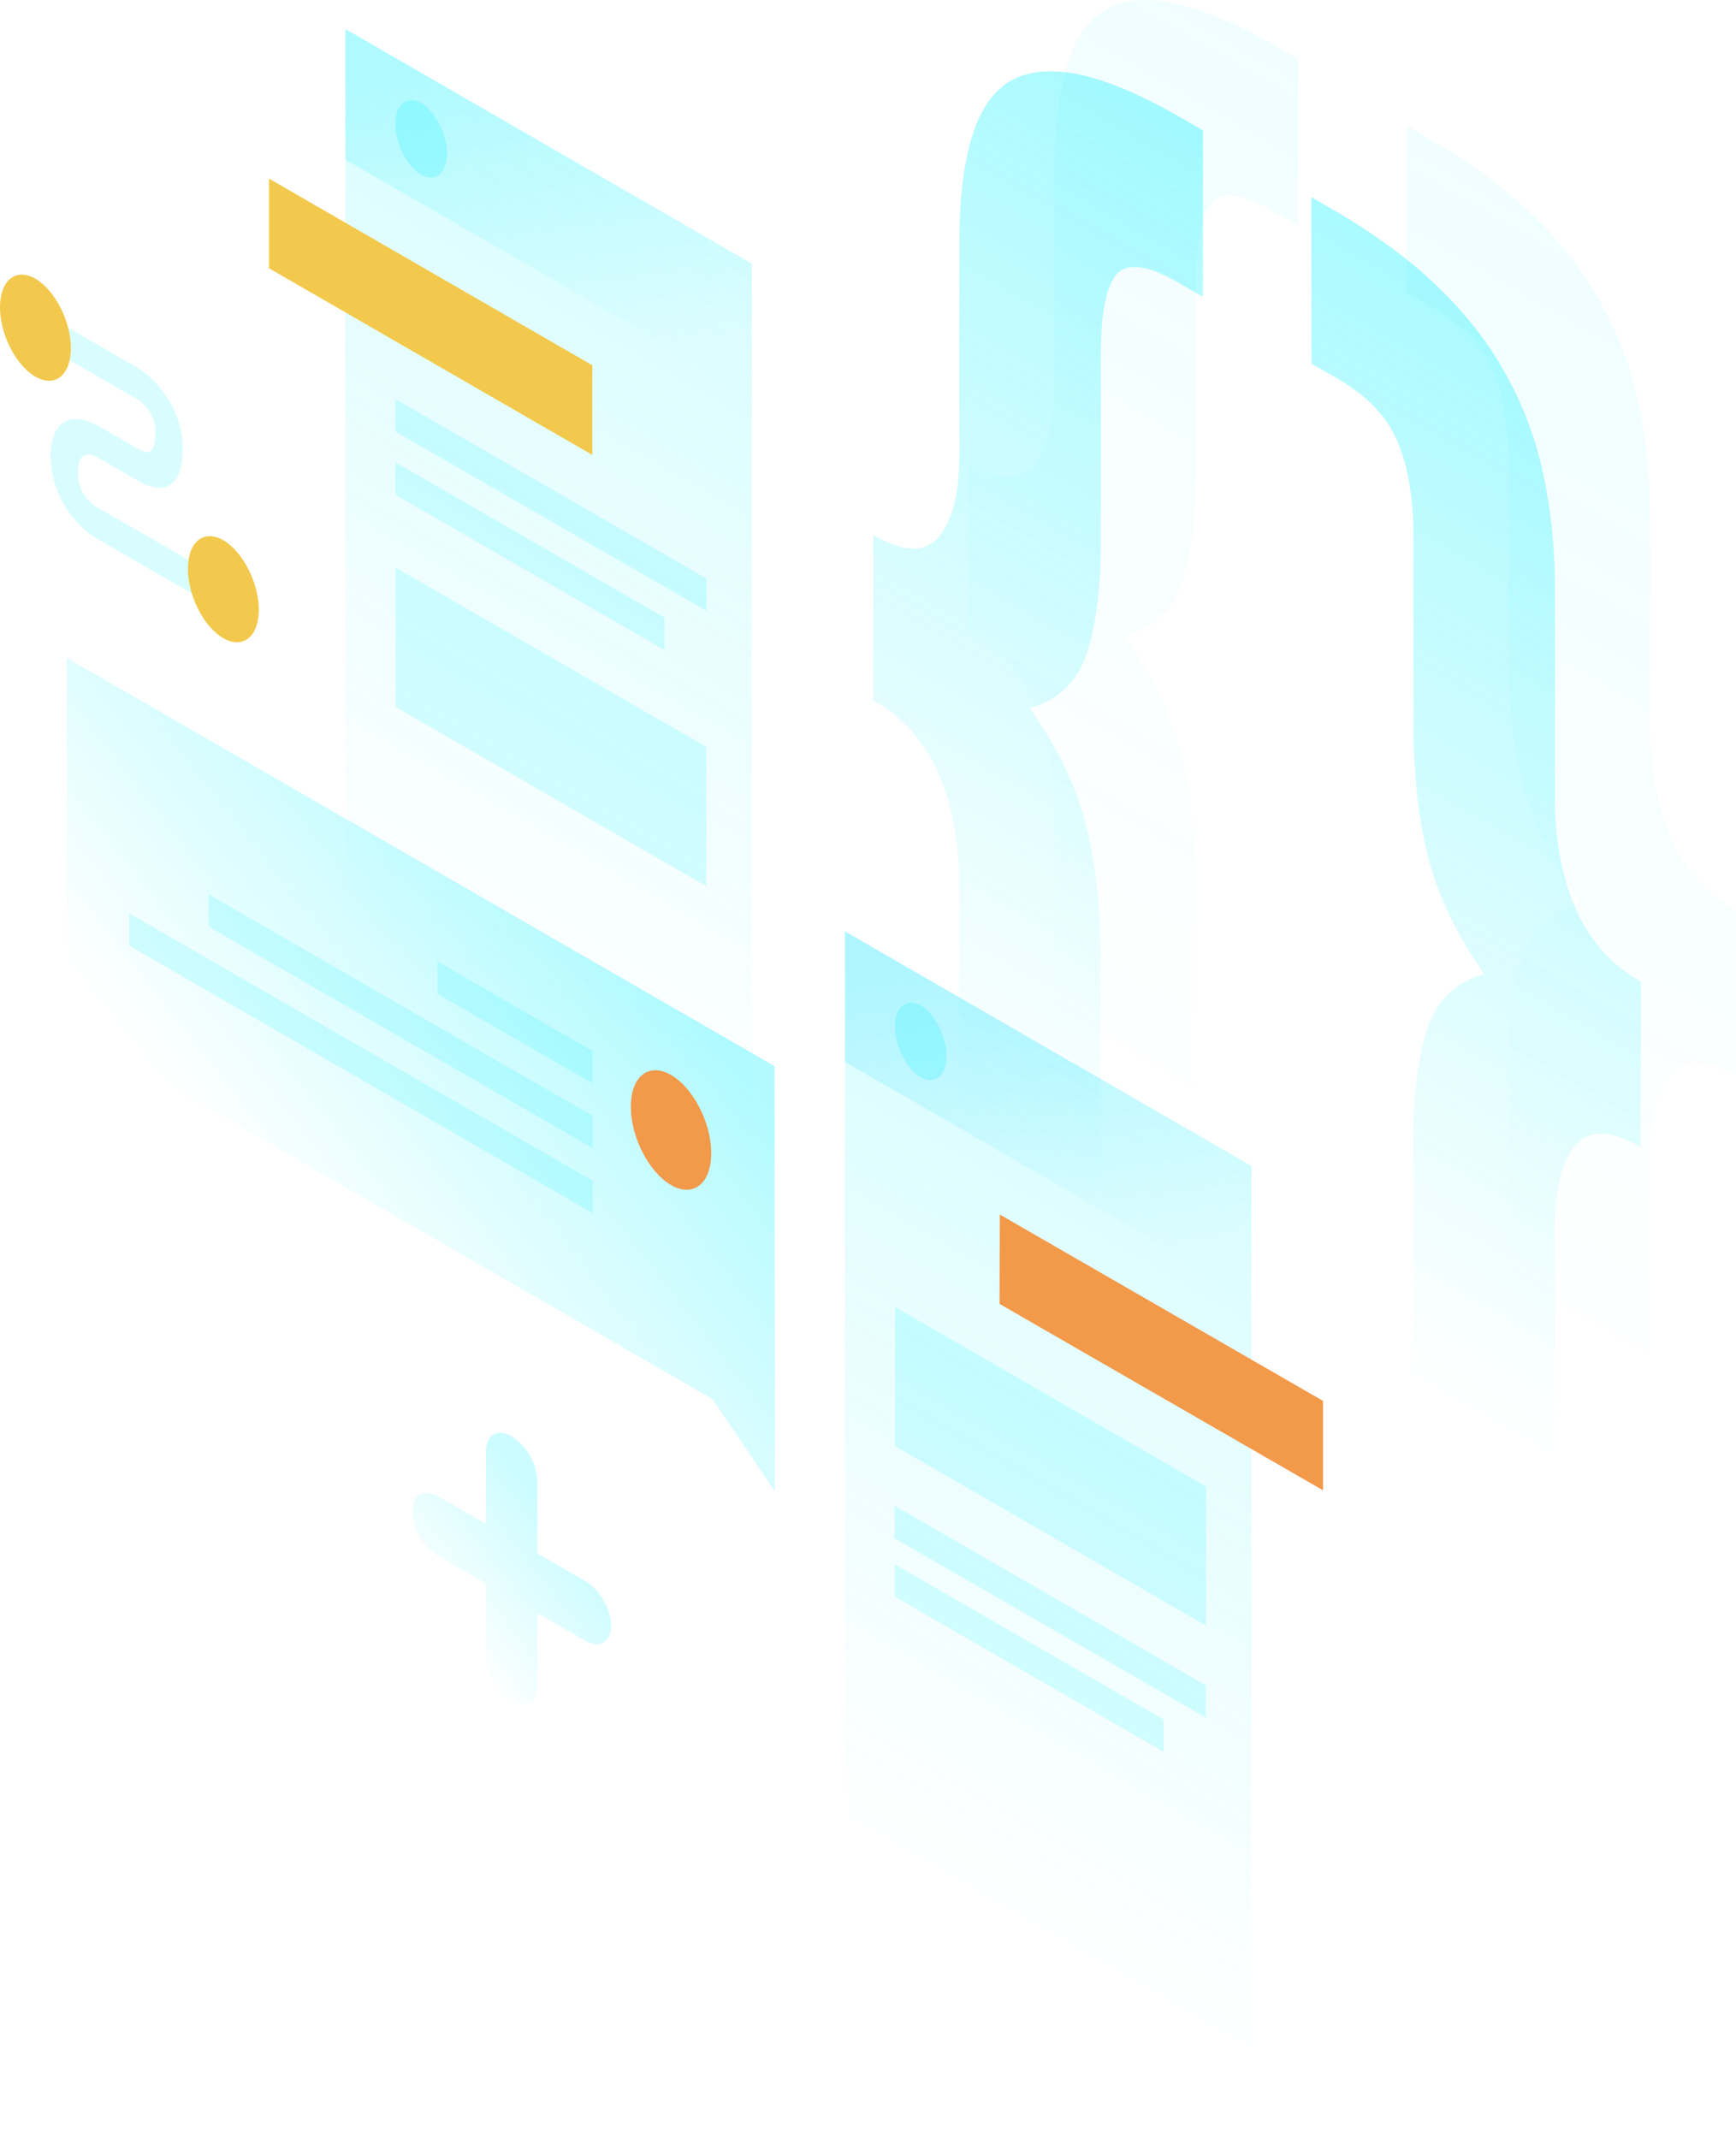 <svg width="423" height="521" viewBox="0 0 423 521" fill="none" xmlns="http://www.w3.org/2000/svg">
<path opacity="0.07" d="M422.942 262.045C415.581 257.76 410.249 257.645 406.945 261.698C403.641 265.693 402.018 272.468 402.018 282.023V333.501C402.018 343.287 401.091 351.394 399.294 357.822C397.497 364.481 394.425 369.229 390.194 372.008C386.079 374.846 380.515 375.599 373.443 374.267C366.546 372.993 357.91 369.403 347.593 363.438L342.666 360.601V320.067L348.81 323.599C356.171 327.884 361.098 328.405 363.59 325.279C366.198 322.267 367.531 315.956 367.531 306.401V261.061C367.531 249.248 368.691 239.925 371.009 233.035C373.327 226.144 377.906 221.801 384.804 219.832C377.906 209.93 373.327 200.26 371.009 190.763C368.691 181.267 367.589 170.612 367.589 158.799V113.459C367.589 103.905 366.256 96.145 363.648 90.065C361.214 84.101 356.287 79.005 348.868 74.72L342.724 71.188V30.654L347.651 33.491C357.968 39.456 366.604 45.767 373.501 52.484C380.573 59.259 386.137 66.498 390.252 74.083C394.541 81.785 397.555 90.007 399.352 98.751C401.149 107.263 402.076 116.47 402.076 126.198V177.677C402.076 187.231 403.699 195.917 407.003 203.676C410.307 211.494 415.639 217.516 423 221.743L422.942 262.045Z" fill="url(#paint0_linear)"/>
<path opacity="0.07" d="M236.018 112.938C243.379 117.223 248.711 117.339 252.015 113.285C255.319 109.29 256.941 102.515 256.941 92.96V41.482C256.941 31.696 257.869 23.589 259.666 17.162C261.462 10.502 264.418 5.696 268.534 2.859C272.823 0.079 278.387 -0.673 285.284 0.601C292.356 1.932 301.05 5.58 311.367 11.545L316.294 14.382V54.916L310.15 51.384C302.789 47.099 297.746 46.52 295.138 49.531C292.703 52.658 291.428 58.97 291.428 68.524V113.864C291.428 125.677 290.269 135 287.951 141.891C285.632 148.724 281.053 153.124 274.156 155.093C281.053 164.995 285.632 174.665 287.951 184.162C290.269 193.659 291.37 204.313 291.37 216.126V261.466C291.37 271.021 292.588 278.78 295.08 284.744C297.688 290.824 302.731 295.978 310.092 300.205L316.236 303.737V344.272L311.309 341.434C300.992 335.47 292.298 329.1 285.226 322.325C278.329 315.608 272.765 308.428 268.476 300.726C264.361 293.141 261.404 284.976 259.608 276.174C257.811 267.662 256.884 258.455 256.884 248.727V197.249C256.884 187.694 255.261 179.008 251.957 171.249C248.653 163.432 243.321 157.409 235.96 153.182L236.018 112.938Z" fill="url(#paint1_linear)"/>
<path opacity="0.4" d="M399.758 279.417C392.397 275.132 387.064 275.016 383.76 279.07C380.457 283.065 378.834 289.84 378.834 299.394V350.873C378.834 360.659 377.906 368.766 376.11 375.193C374.313 381.852 371.241 386.601 367.01 389.38C362.894 392.217 357.33 392.97 350.259 391.638C343.361 390.364 334.725 386.774 324.408 380.81L319.482 377.973V337.439L325.625 340.971C332.986 345.256 337.913 345.777 340.405 342.65C343.014 339.639 344.347 333.327 344.347 323.773V278.433C344.347 266.62 345.506 257.297 347.825 250.406C350.143 243.515 354.722 239.172 361.619 237.204C354.722 227.302 350.143 217.631 347.825 208.135C345.506 198.638 344.405 187.984 344.405 176.171V130.831C344.405 121.276 343.072 113.517 340.463 107.437C338.029 101.472 333.102 96.377 325.683 92.092L319.539 88.559V48.025L324.466 50.863C334.783 56.827 343.419 63.139 350.317 69.856C357.388 76.631 362.952 83.869 367.068 91.455C371.357 99.156 374.371 107.379 376.167 116.123C377.964 124.635 378.892 133.842 378.892 143.57V195.048C378.892 204.603 380.515 213.289 383.818 221.048C387.122 228.865 392.455 234.887 399.816 239.115L399.758 279.417Z" fill="url(#paint2_linear)"/>
<path opacity="0.4" d="M212.833 130.309C220.194 134.594 225.527 134.71 228.83 130.657C232.134 126.661 233.757 119.886 233.757 110.332V58.854C233.757 49.068 234.684 40.961 236.481 34.533C238.278 27.874 241.234 23.068 245.349 20.23C249.638 17.451 255.203 16.698 262.1 17.972C269.171 19.304 277.865 22.952 288.182 28.916L293.109 31.754V72.288L286.965 68.755C279.604 64.471 274.562 63.891 271.953 66.903C269.519 70.029 268.244 76.341 268.244 85.896V131.236C268.244 143.049 267.085 152.372 264.766 159.262C262.448 166.095 257.869 170.496 250.971 172.465C257.869 182.367 262.448 192.037 264.766 201.534C267.085 211.03 268.186 221.685 268.186 233.498V278.838C268.186 288.392 269.403 296.152 271.895 302.116C274.504 308.196 279.546 313.35 286.907 317.577L293.051 321.109V361.643L288.125 358.806C277.807 352.841 269.113 346.472 262.042 339.697C255.145 332.98 249.58 325.799 245.291 318.098C241.176 310.512 238.22 302.348 236.423 293.546C234.626 285.034 233.699 275.827 233.699 266.098V214.62C233.699 205.066 232.076 196.38 228.772 188.621C225.469 180.803 220.136 174.781 212.775 170.554L212.833 130.309Z" fill="url(#paint3_linear)"/>
<path opacity="0.15" d="M84.159 7.086L183.215 64.239L183.157 301.247L84.102 244.094L84.159 7.086Z" fill="url(#paint4_linear)"/>
<path d="M65.554 43.509L144.323 88.965V110.795L65.554 65.339V43.509Z" fill="#F2C94C"/>
<path opacity="0.15" d="M96.389 138.243L172.087 181.904V215.836L96.389 172.175V138.243Z" fill="#00F0FF"/>
<path opacity="0.15" d="M96.331 97.188L172.144 140.906V148.782L96.331 105.121V97.188Z" fill="#00F0FF"/>
<path opacity="0.15" d="M96.331 112.59L161.885 150.403V158.278L96.331 120.466V112.59Z" fill="#00F0FF"/>
<path opacity="0.2" d="M84.16 7.086L183.215 64.239V96.029L84.16 38.876V7.086Z" fill="url(#paint5_linear)"/>
<path opacity="0.2" d="M108.909 37.429C108.909 42.235 106.069 44.493 102.591 42.525C99.114 40.498 96.331 34.997 96.331 30.191C96.331 25.384 99.171 23.126 102.649 25.095C106.069 27.122 108.909 32.623 108.909 37.429Z" fill="#00F0FF"/>
<path opacity="0.15" d="M205.878 226.838L304.933 283.991L304.875 521L205.82 463.847L205.878 226.838Z" fill="url(#paint6_linear)"/>
<path d="M243.611 295.805L322.38 341.203V362.975L243.553 317.577L243.611 295.805Z" fill="#F2994A"/>
<path opacity="0.15" d="M218.108 318.33L293.863 362.048V395.923L218.108 352.204V318.33Z" fill="#00F0FF"/>
<path opacity="0.15" d="M217.992 366.739L293.805 410.458V418.333L217.992 374.672V366.739Z" fill="#00F0FF"/>
<path opacity="0.15" d="M217.992 380.984L283.546 418.796V426.672L217.992 388.859V380.984Z" fill="#00F0FF"/>
<path opacity="0.2" d="M205.878 226.838L304.933 283.991V315.782L205.878 258.629V226.838Z" fill="url(#paint7_linear)"/>
<path opacity="0.2" d="M230.627 257.239C230.627 262.045 227.787 264.304 224.309 262.335C220.832 260.308 218.05 254.807 218.05 250.001C218.05 245.195 220.89 242.937 224.367 244.905C227.787 246.874 230.627 252.433 230.627 257.239Z" fill="#00F0FF"/>
<path opacity="0.3" d="M188.721 259.671L16.287 160.247L16.345 250.058L173.593 340.739L188.837 363.264L188.721 259.671Z" fill="url(#paint8_linear)"/>
<path opacity="0.15" d="M144.381 255.965L106.591 234.193V242.068L144.381 263.841V255.965Z" fill="#00F0FF"/>
<path opacity="0.15" d="M144.381 271.773L50.832 217.805V225.68L144.439 279.649L144.381 271.773Z" fill="#00F0FF"/>
<path opacity="0.15" d="M144.439 287.582L31.473 222.438V230.313L144.439 295.457V287.582Z" fill="#00F0FF"/>
<path d="M153.713 269.573C153.713 276.985 158.118 285.497 163.508 288.624C168.899 291.751 173.304 288.277 173.304 280.865C173.304 273.453 168.899 264.941 163.508 261.814C158.06 258.687 153.713 262.161 153.713 269.573Z" fill="#F2994A"/>
<path opacity="0.15" d="M33.328 97.187L10.491 83.985V76.283L33.328 89.486C35.182 90.586 37.907 92.728 40.225 96.087C42.717 99.677 44.514 104.194 44.514 109.116C44.514 114.559 43.123 117.628 40.515 118.554C38.023 119.365 35.124 117.975 33.328 116.933L23.938 111.49L23.88 111.432C23.069 110.969 21.793 110.506 20.808 110.795C19.997 111.027 19.011 111.895 19.011 114.906C19.011 117.917 19.939 119.77 20.75 120.871C21.735 122.26 23.011 123.245 23.822 123.65L23.938 123.708L52.687 140.269V147.971L24.112 131.467C22.141 130.425 19.301 128.283 16.867 124.866C14.2 121.102 12.346 116.354 12.346 111.027C12.346 105.757 14.2 103.036 16.809 102.283C19.243 101.588 22.083 102.63 24.054 103.788L33.386 109.174C34.719 109.926 35.762 110.274 36.4 110.042C36.921 109.869 37.849 109.116 37.849 105.236C37.849 102.688 37.037 101.067 36.226 99.909C35.298 98.635 34.081 97.593 33.328 97.187Z" fill="#00F0FF"/>
<path d="M17.272 84.795C17.272 91.397 13.389 94.466 8.636 91.744C3.883 89.022 0 81.437 0 74.836C0 68.234 3.883 65.165 8.636 67.887C13.389 70.666 17.272 78.252 17.272 84.795Z" fill="#F2C94C"/>
<path d="M63.062 148.492C63.062 155.093 59.178 158.162 54.425 155.441C49.673 152.719 45.789 145.134 45.789 138.532C45.789 131.931 49.673 128.862 54.425 131.584C59.178 134.363 63.062 141.949 63.062 148.492Z" fill="#F2C94C"/>
<path opacity="0.2" d="M124.674 349.831C128.152 351.857 130.934 356.663 130.934 360.717V378.378L142.642 385.095C146.12 387.122 148.902 391.928 148.902 395.981C148.902 399.977 146.062 401.598 142.642 399.63L130.934 392.912V410.574C130.934 414.569 128.094 416.191 124.674 414.222C121.197 412.195 118.415 407.389 118.415 403.335V385.674L106.707 378.957C103.229 376.93 100.447 372.124 100.447 368.071C100.447 364.075 103.287 362.454 106.707 364.423L118.415 371.14V353.479C118.415 349.425 121.197 347.804 124.674 349.831Z" fill="url(#paint9_linear)"/>
<defs>
<linearGradient id="paint0_linear" x1="459.408" y1="42.361" x2="316.662" y2="289.996" gradientUnits="userSpaceOnUse">
<stop stop-color="#00F0FF"/>
<stop offset="1" stop-color="#00F0FF" stop-opacity="0"/>
</linearGradient>
<linearGradient id="paint1_linear" x1="390.673" y1="1.67" x2="247.928" y2="249.305" gradientUnits="userSpaceOnUse">
<stop stop-color="#00F0FF"/>
<stop offset="1" stop-color="#00F0FF" stop-opacity="0"/>
</linearGradient>
<linearGradient id="paint2_linear" x1="436.223" y1="59.733" x2="293.478" y2="307.368" gradientUnits="userSpaceOnUse">
<stop stop-color="#00F0FF"/>
<stop offset="1" stop-color="#00F0FF" stop-opacity="0"/>
</linearGradient>
<linearGradient id="paint3_linear" x1="367.488" y1="19.041" x2="224.743" y2="266.676" gradientUnits="userSpaceOnUse">
<stop stop-color="#00F0FF"/>
<stop offset="1" stop-color="#00F0FF" stop-opacity="0"/>
</linearGradient>
<linearGradient id="paint4_linear" x1="185.012" y1="65.254" x2="90.516" y2="229.127" gradientUnits="userSpaceOnUse">
<stop stop-color="#00F0FF"/>
<stop offset="1" stop-color="#00F0FF" stop-opacity="0"/>
</linearGradient>
<linearGradient id="paint5_linear" x1="118.146" y1="7.57" x2="148.242" y2="92.986" gradientUnits="userSpaceOnUse">
<stop stop-color="#00F0FF"/>
<stop offset="1" stop-color="#00F0FF" stop-opacity="0"/>
</linearGradient>
<linearGradient id="paint6_linear" x1="306.726" y1="285.021" x2="212.23" y2="448.893" gradientUnits="userSpaceOnUse">
<stop stop-color="#00F0FF"/>
<stop offset="1" stop-color="#00F0FF" stop-opacity="0"/>
</linearGradient>
<linearGradient id="paint7_linear" x1="239.86" y1="227.337" x2="269.956" y2="312.753" gradientUnits="userSpaceOnUse">
<stop stop-color="#04D9FF"/>
<stop offset="1" stop-color="#04D9FF" stop-opacity="0"/>
</linearGradient>
<linearGradient id="paint8_linear" x1="151.123" y1="223.73" x2="62.13" y2="293.475" gradientUnits="userSpaceOnUse">
<stop stop-color="#00F0FF"/>
<stop offset="1" stop-color="#00F0FF" stop-opacity="0"/>
</linearGradient>
<linearGradient id="paint9_linear" x1="136.765" y1="372.392" x2="106.431" y2="396.338" gradientUnits="userSpaceOnUse">
<stop stop-color="#00F0FF"/>
<stop offset="1" stop-color="#00F0FF" stop-opacity="0"/>
</linearGradient>
</defs>
</svg>
